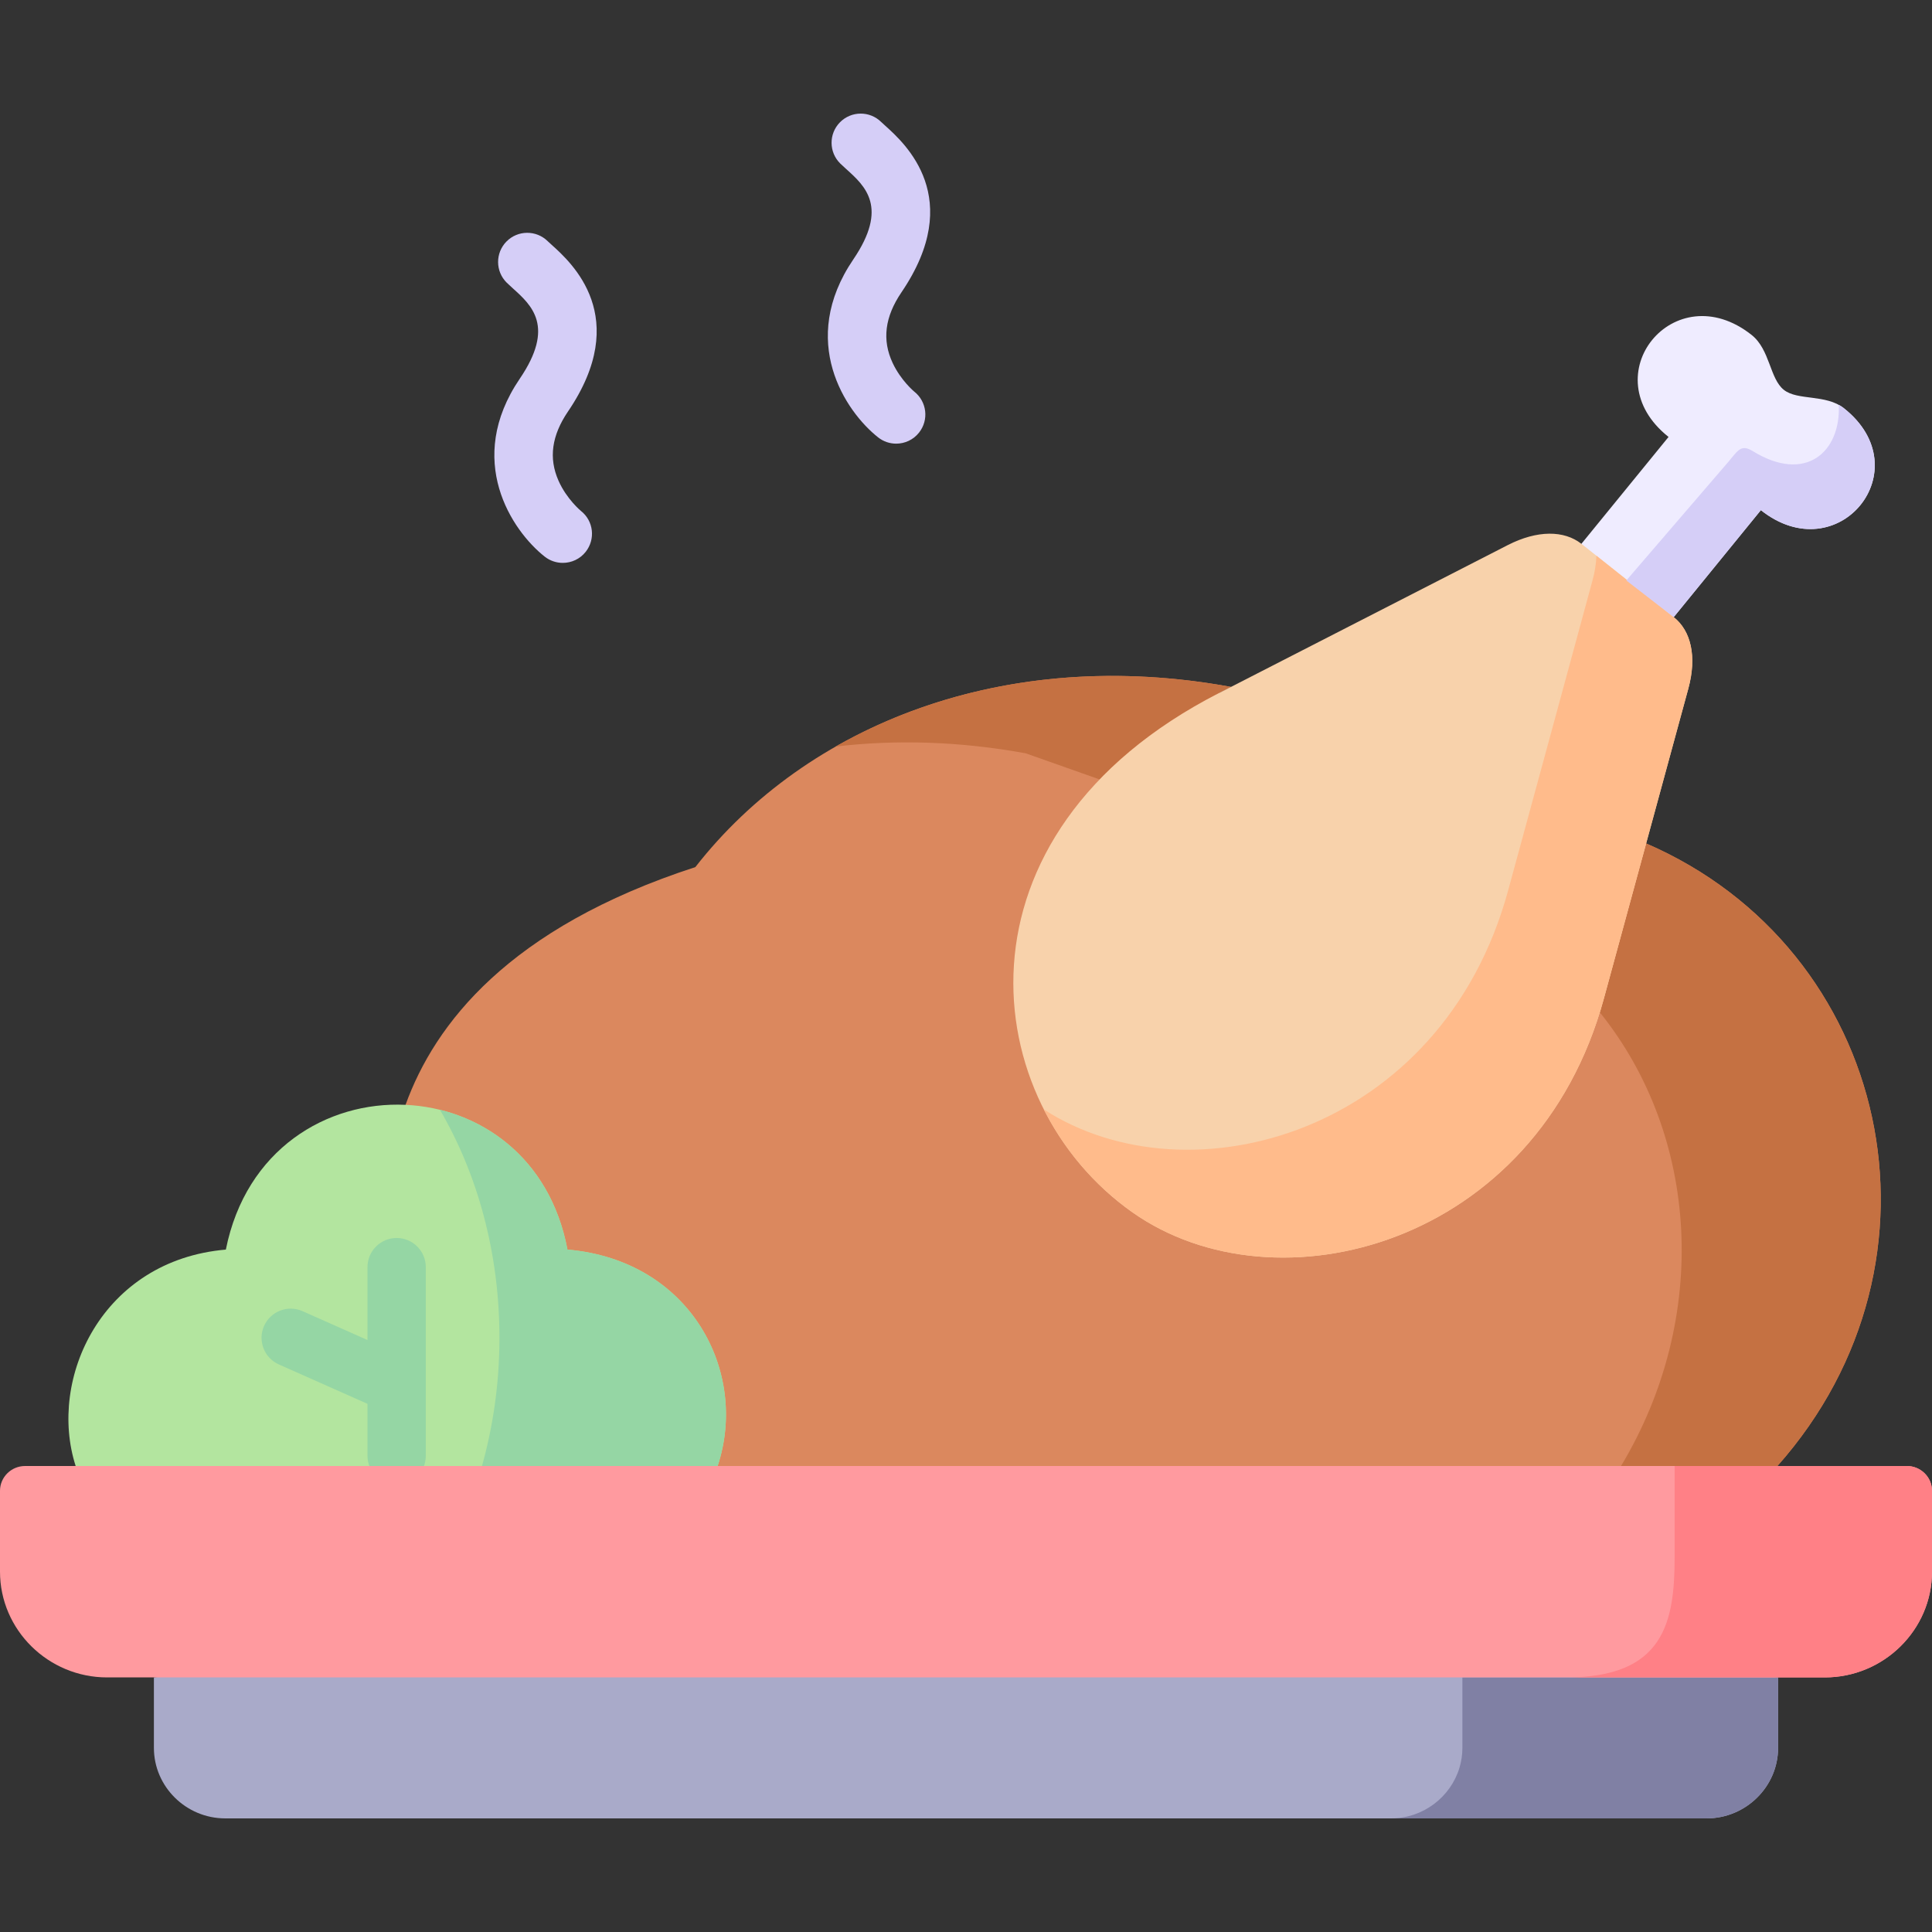 <svg
    xmlns="http://www.w3.org/2000/svg"
    viewBox="0 0 512 512"
    id="vector">
    <rect x="0" y="0" width="512" height="512" fill="#333333" stroke="none"/>
    <path
        id="path"
        d="M 221.449 407.112 L 471.034 388.505 C 519.549 333.833 500.931 251.516 436.244 223.518 L 323.073 183.655 L 326.236 182.036 C 266.413 171.084 213.811 191.958 184.272 229.789 C 134.713 245.893 115.2 271.448 107.472 292.793 C 98.432 333.863 92.584 406.406 221.449 407.112 Z"
        fill="#db885e"
        fill-rule="evenodd"/>
    <path
        id="path_1"
        d="M 59.853 331.154 C 27.062 333.98 12.591 365.306 20.051 388.505 L 102.61 408.908 L 190.181 388.505 C 198.446 363.716 183.169 333.98 150.379 331.154 C 145.754 306.512 126.897 293.676 107.474 292.792 C 86.646 291.821 65.164 304.569 59.853 331.154 Z"
        fill="#b3e59f"
        fill-rule="evenodd"/>
    <path
        id="path_2"
        d="M 221.449 197.846 C 237.352 195.962 254.299 196.433 271.843 199.642 L 291.416 206.561 C 299.532 198.141 309.975 190.368 323.073 183.656 L 326.236 182.037 C 286.613 174.764 250.152 181.476 221.449 197.846 Z"
        fill="#c57142"
        fill-rule="evenodd"/>
    <path
        id="path_3"
        d="M 423.981 268.298 C 450.297 301.007 453.251 349.114 429.59 388.506 L 471.033 388.506 C 519.548 333.834 500.93 251.517 436.243 223.519 L 425.054 264.56 C 424.727 265.825 424.369 267.061 423.981 268.298 Z"
        fill="#c57142"
        fill-rule="evenodd"/>
    <path
        id="path_4"
        d="M 442.182 115.794 L 419.088 144.116 L 420.848 166.02 L 443.554 163.547 L 466.648 135.195 C 487.116 151.446 509.136 124.42 488.668 108.198 C 483.894 104.4 476.375 106.225 472.735 103.311 C 468.976 100.337 469.095 92.653 464.202 88.767 C 443.703 72.545 421.714 99.542 442.182 115.794 Z"
        fill="#efecff"
        fill-rule="evenodd"/>
    <path
        id="path_5"
        d="M 132.356 354.913 C 132.326 366.66 130.685 377.965 127.731 388.505 L 190.18 388.505 C 198.445 363.716 183.168 333.98 150.378 331.154 C 149.632 327.179 148.498 323.499 147.066 320.143 C 146.678 319.201 146.231 318.259 145.783 317.346 C 139.458 304.804 128.567 297.061 116.573 294.088 C 126.509 311.075 132.357 331.949 132.357 354.53 C 132.356 354.648 132.356 354.796 132.356 354.913 Z"
        fill="#95d6a4"
        fill-rule="evenodd"/>
    <path
        id="path_6"
        d="M 323.073 183.655 C 249.853 221.163 258.954 292.322 300.128 321.292 C 338.2 348.113 407.212 330.183 425.055 264.559 L 436.244 223.518 L 447.433 182.448 C 449.73 173.969 448.119 167.168 443.554 163.547 L 419.088 144.116 C 414.523 140.524 407.422 140.436 399.545 144.469 L 326.236 182.036 Z"
        fill="#f8d2ab"
        fill-rule="evenodd"/>
    <path
        id="path_7"
        d="M 300.129 321.292 C 338.201 348.113 407.213 330.183 425.056 264.559 L 436.245 223.518 L 447.434 182.448 C 449.731 173.969 448.12 167.168 443.555 163.547 L 423.057 147.266 C 422.997 149.327 422.669 151.535 422.013 153.89 L 410.854 194.931 L 399.665 236.001 C 382.09 300.536 315.077 318.936 276.617 294 C 282.107 304.834 290.193 314.285 300.129 321.292 Z"
        fill="#ffbb8b"
        fill-rule="evenodd"/>
    <path
        id="path_8"
        d="M 430.993 153.831 L 443.554 163.547 L 466.648 135.195 C 487.116 151.446 509.136 124.42 488.668 108.198 C 488.22 107.845 487.773 107.55 487.296 107.285 C 487.863 119.797 478.494 128.188 464.471 119.532 C 461.398 117.648 460.533 119.414 458.086 122.329 Z"
        fill="#d5cef7"
        fill-rule="evenodd"/>
    <path
        id="path_9"
        d="M 237.496 117.573 C 235.818 117.573 234.129 117.03 232.71 115.908 C 224.021 109.041 211.463 90.349 226.126 68.762 C 235.518 54.937 229.28 49.321 224.267 44.808 C 223.651 44.255 223.111 43.763 222.675 43.333 C 219.638 40.336 219.605 35.444 222.602 32.406 C 225.601 29.367 230.493 29.338 233.529 32.333 C 233.823 32.623 234.191 32.95 234.606 33.323 C 239.867 38.059 255.876 52.47 238.909 77.446 C 234.474 83.973 233.709 90.107 236.566 96.198 C 238.752 100.856 242.257 103.758 242.291 103.786 C 245.639 106.432 246.208 111.29 243.562 114.638 C 242.038 116.567 239.778 117.573 237.496 117.573 Z"
        fill="#d5cef7"/>
    <path
        id="path_10"
        d="M 149.146 149.17 C 147.458 149.17 145.758 148.624 144.334 147.499 C 135.644 140.631 123.086 121.94 137.751 100.352 C 147.143 86.528 140.905 80.912 135.892 76.399 C 135.276 75.846 134.736 75.354 134.3 74.924 C 131.263 71.927 131.23 67.035 134.227 63.997 C 137.226 60.959 142.117 60.929 145.154 63.924 C 145.448 64.214 145.816 64.541 146.231 64.914 C 151.492 69.65 167.501 84.062 150.534 109.036 C 146.199 115.416 145.37 121.413 148.001 127.369 C 150.169 132.279 153.924 135.38 153.962 135.41 C 157.31 138.056 157.856 142.897 155.21 146.245 C 153.688 148.17 151.429 149.17 149.146 149.17 Z"
        fill="#d5cef7"/>
    <path
        id="path_11"
        d="M 105.115 328.079 C 100.847 328.079 97.389 331.538 97.389 335.805 L 97.389 355.122 L 80.178 347.47 C 76.28 345.737 71.714 347.491 69.979 351.392 C 68.246 355.291 70.001 359.857 73.901 361.591 L 97.39 372.034 L 97.39 385.796 C 97.39 390.064 100.849 393.522 105.116 393.522 C 109.384 393.522 112.842 390.063 112.842 385.796 L 112.842 335.805 C 112.841 331.538 109.382 328.079 105.115 328.079 Z"
        fill="#95d6a4"/>
    <path
        id="path_12"
        d="M 256 416.504 L 471.213 444.532 L 471.213 463.198 C 471.213 473.473 462.68 481.893 452.267 481.893 L 59.703 481.893 C 49.29 481.893 40.786 473.473 40.786 463.198 L 40.786 444.532 Z"
        fill="#a9aac9"
        fill-rule="evenodd"/>
    <path
        id="path_13"
        d="M 387.551 444.532 L 387.551 463.198 C 387.551 465.023 387.282 466.79 386.775 468.468 C 384.448 476.211 377.168 481.893 368.604 481.893 L 452.266 481.893 C 462.679 481.893 471.212 473.473 471.212 463.198 L 471.212 444.532 L 447.551 444.532 L 415.18 444.532 Z"
        fill="#8080a4"
        fill-rule="evenodd"/>
    <path
        id="path_14"
        d="M 512 395.071 L 512 416.504 C 512 431.931 499.2 444.532 483.595 444.532 L 471.213 444.532 L 447.552 444.532 L 157.598 444.532 L 40.787 444.532 L 28.375 444.532 C 12.77 444.532 0 431.931 0 416.504 L 0 395.071 C 0 391.45 2.984 388.506 6.654 388.506 L 102.699 388.506 L 106.369 388.506 L 219.36 388.506 L 479.15 388.506 L 505.347 388.506 C 508.986 388.506 512 391.45 512 395.071 Z"
        fill="#ff9a9f"
        fill-rule="evenodd"/>
    <path
        id="path_15"
        d="M 415.18 444.532 L 447.553 444.532 L 471.214 444.532 L 483.596 444.532 C 499.201 444.532 512.001 431.931 512.001 416.504 L 512.001 395.071 C 512.001 391.45 508.987 388.506 505.347 388.506 L 479.15 388.506 L 443.793 388.506 L 443.793 412.648 C 443.793 429.811 441.048 444.532 415.18 444.532 Z"
        fill="#ff8086"
        fill-rule="evenodd"/>
</svg>
